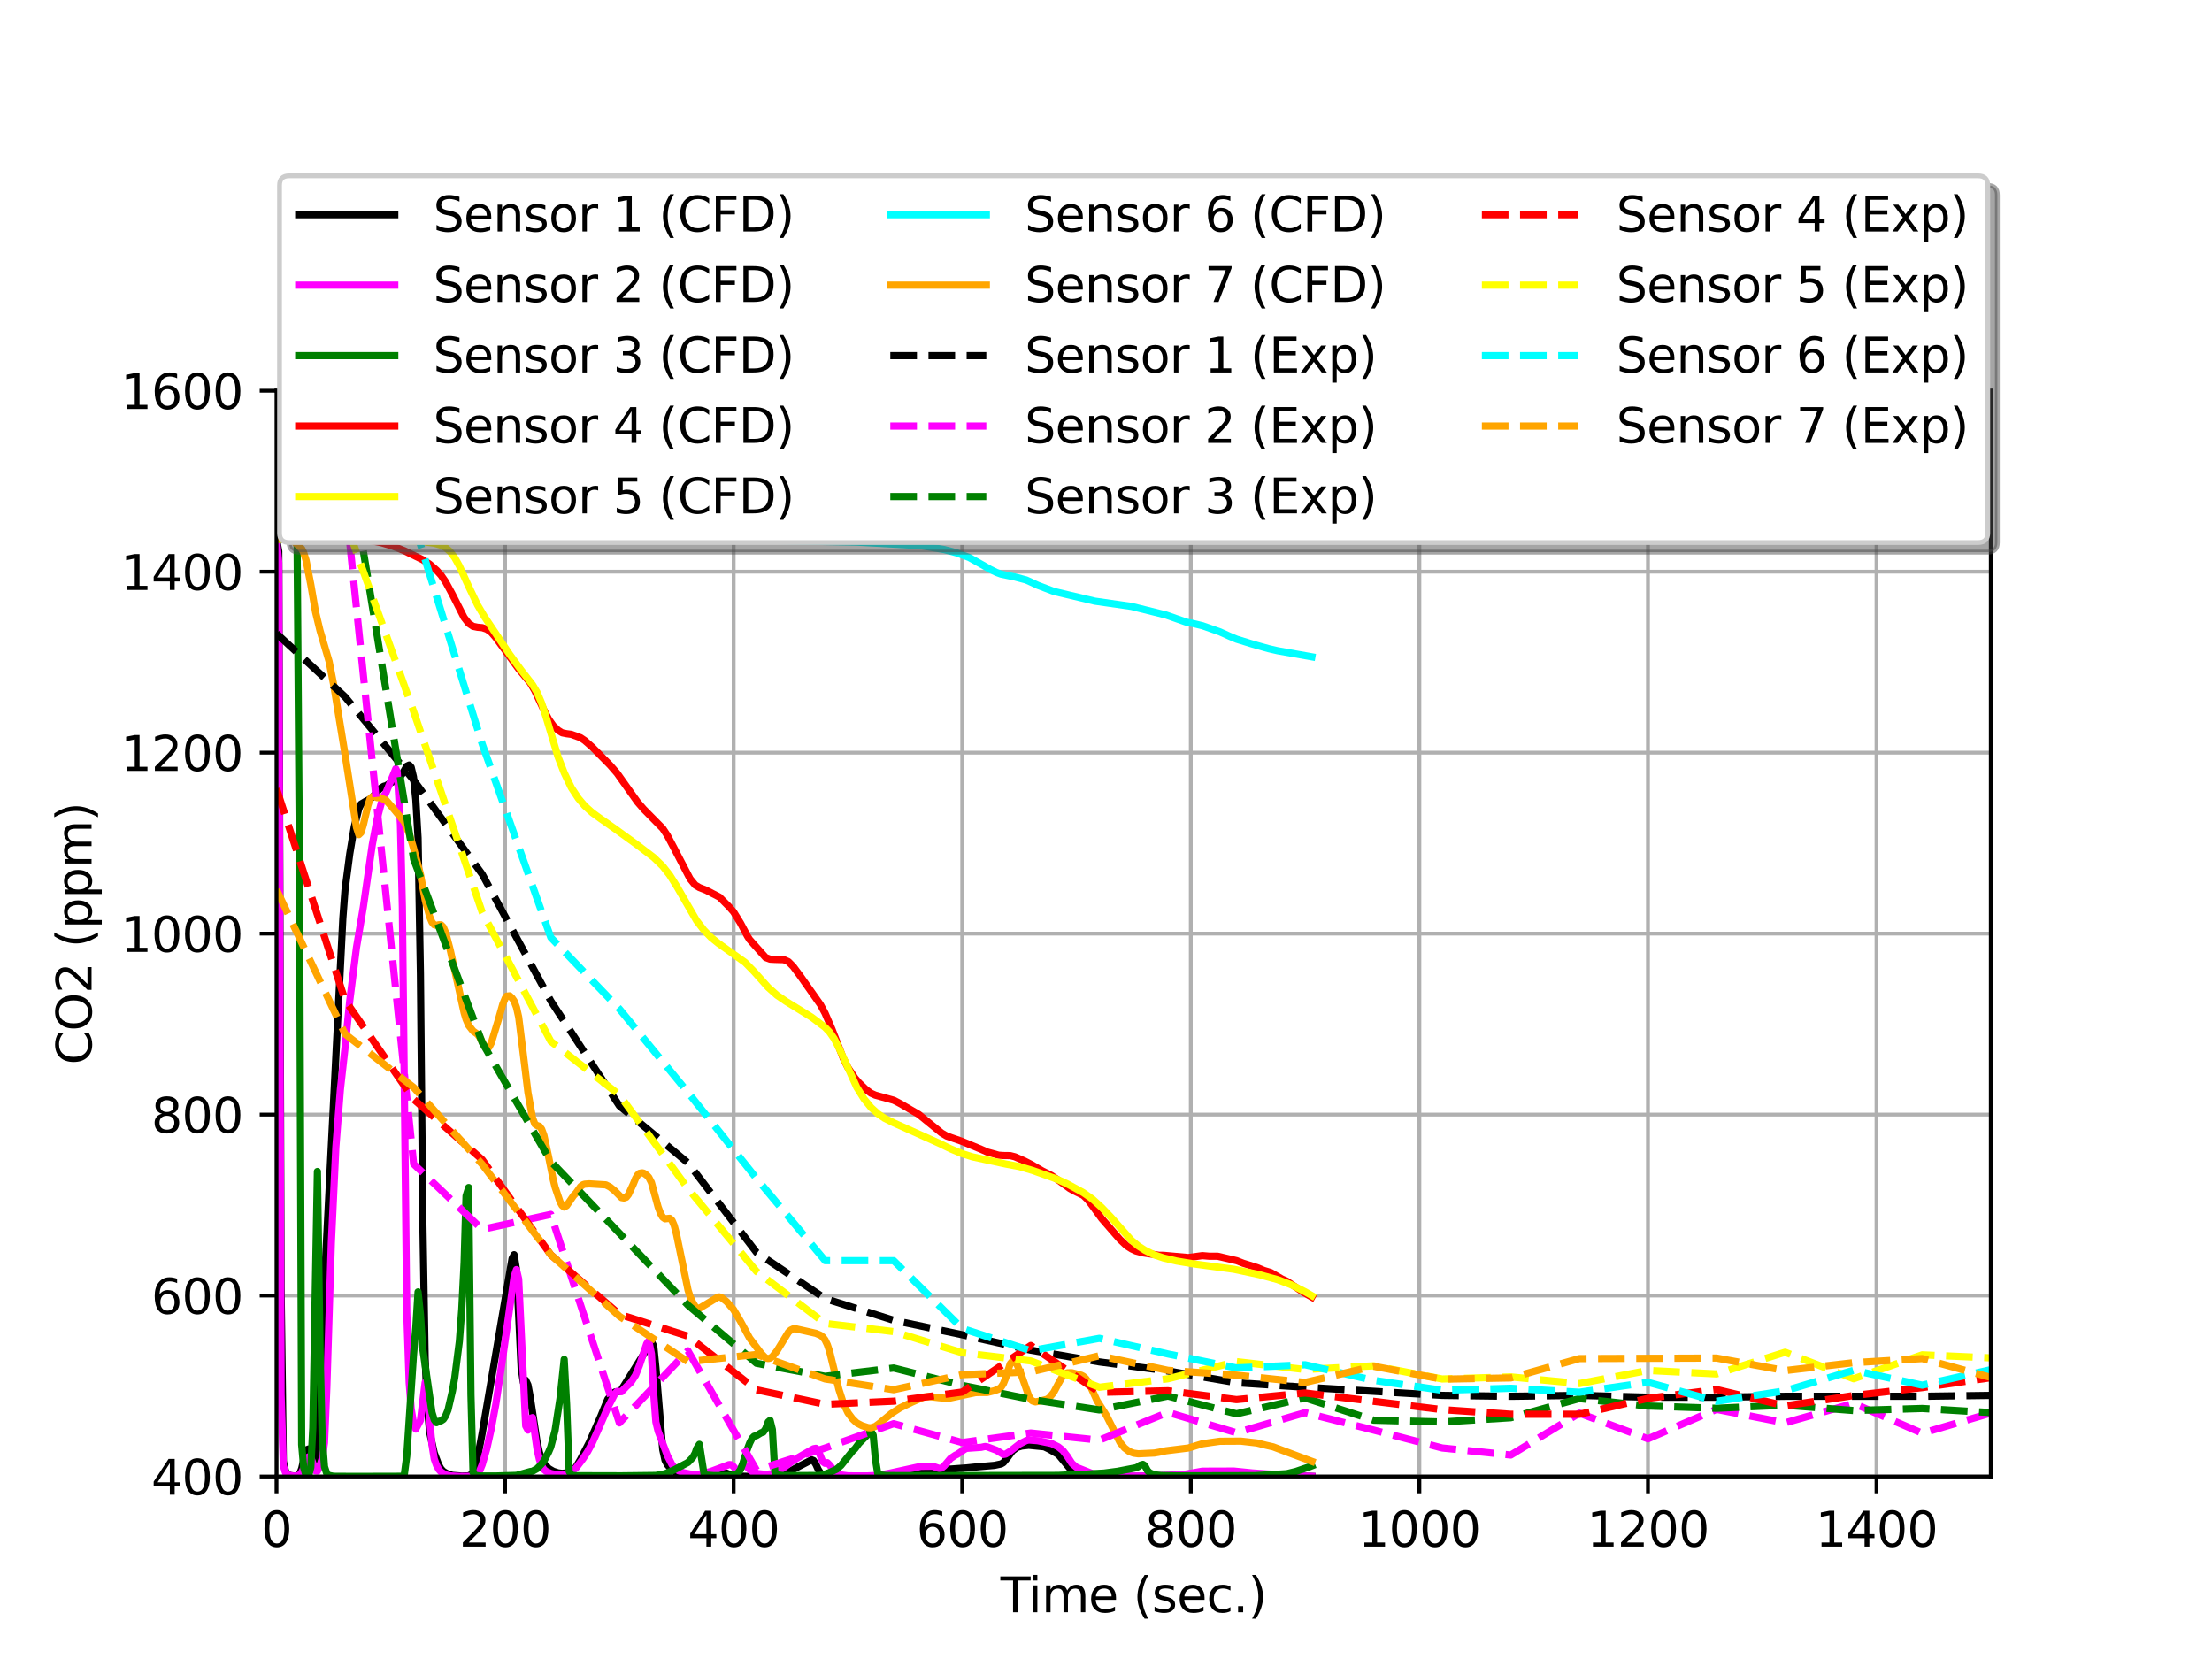 <?xml version="1.0" encoding="utf-8" standalone="no"?>
<!DOCTYPE svg PUBLIC "-//W3C//DTD SVG 1.1//EN"
  "http://www.w3.org/Graphics/SVG/1.1/DTD/svg11.dtd">
<svg height="345.6pt" version="1.1" viewBox="0 0 460.8 345.6" width="460.8pt" xmlns="http://www.w3.org/2000/svg" xmlns:xlink="http://www.w3.org/1999/xlink">
 <defs>
  <style type="text/css">*{stroke-linecap:butt;stroke-linejoin:round;}</style>
 </defs>
 <g id="figure_1">
  <g id="patch_1">
   <path d="M 0 345.6 
L 460.8 345.6 
L 460.8 0 
L 0 0 
z
" style="fill:#ffffff;"/>
  </g>
  <g id="axes_1">
   <g id="patch_2">
    <path d="M 57.6 307.584 
L 414.72 307.584 
L 414.72 81.389 
L 57.6 81.389 
z
" style="fill:#ffffff;"/>
   </g>
   <g id="matplotlib.axis_1">
    <g id="xtick_1">
     <g id="line2d_1">
      <path clip-path="url(#p290dbf6b98)" d="M 57.6 307.584 
L 57.6 81.389 
" style="fill:none;stroke:#b0b0b0;stroke-linecap:square;stroke-width:0.8;"/>
     </g>
     <g id="line2d_2">
      <defs>
       <path d="M 0 0 
L 0 3.5 
" id="m1462f20b98" style="stroke:#000000;stroke-width:0.8;"/>
      </defs>
      <g>
       <use style="stroke:#000000;stroke-width:0.8;" x="57.6" xlink:href="#m1462f20b98" y="307.584"/>
      </g>
     </g>
     <g id="text_1">
      <!-- 0 -->
      <g transform="translate(54.419 322.182)scale(0.1 -0.1)">
       <defs>
        <path d="M 2034 4250 
Q 1547 4250 1301 3770 
Q 1056 3291 1056 2328 
Q 1056 1369 1301 889 
Q 1547 409 2034 409 
Q 2525 409 2770 889 
Q 3016 1369 3016 2328 
Q 3016 3291 2770 3770 
Q 2525 4250 2034 4250 
z
M 2034 4750 
Q 2819 4750 3233 4129 
Q 3647 3509 3647 2328 
Q 3647 1150 3233 529 
Q 2819 -91 2034 -91 
Q 1250 -91 836 529 
Q 422 1150 422 2328 
Q 422 3509 836 4129 
Q 1250 4750 2034 4750 
z
" id="DejaVuSans-30" transform="scale(0.016)"/>
       </defs>
       <use xlink:href="#DejaVuSans-30"/>
      </g>
     </g>
    </g>
    <g id="xtick_2">
     <g id="line2d_3">
      <path clip-path="url(#p290dbf6b98)" d="M 105.216 307.584 
L 105.216 81.389 
" style="fill:none;stroke:#b0b0b0;stroke-linecap:square;stroke-width:0.8;"/>
     </g>
     <g id="line2d_4">
      <g>
       <use style="stroke:#000000;stroke-width:0.8;" x="105.216" xlink:href="#m1462f20b98" y="307.584"/>
      </g>
     </g>
     <g id="text_2">
      <!-- 200 -->
      <g transform="translate(95.672 322.182)scale(0.1 -0.1)">
       <defs>
        <path d="M 1228 531 
L 3431 531 
L 3431 0 
L 469 0 
L 469 531 
Q 828 903 1448 1529 
Q 2069 2156 2228 2338 
Q 2531 2678 2651 2914 
Q 2772 3150 2772 3378 
Q 2772 3750 2511 3984 
Q 2250 4219 1831 4219 
Q 1534 4219 1204 4116 
Q 875 4013 500 3803 
L 500 4441 
Q 881 4594 1212 4672 
Q 1544 4750 1819 4750 
Q 2544 4750 2975 4387 
Q 3406 4025 3406 3419 
Q 3406 3131 3298 2873 
Q 3191 2616 2906 2266 
Q 2828 2175 2409 1742 
Q 1991 1309 1228 531 
z
" id="DejaVuSans-32" transform="scale(0.016)"/>
       </defs>
       <use xlink:href="#DejaVuSans-32"/>
       <use x="63.623" xlink:href="#DejaVuSans-30"/>
       <use x="127.246" xlink:href="#DejaVuSans-30"/>
      </g>
     </g>
    </g>
    <g id="xtick_3">
     <g id="line2d_5">
      <path clip-path="url(#p290dbf6b98)" d="M 152.832 307.584 
L 152.832 81.389 
" style="fill:none;stroke:#b0b0b0;stroke-linecap:square;stroke-width:0.8;"/>
     </g>
     <g id="line2d_6">
      <g>
       <use style="stroke:#000000;stroke-width:0.8;" x="152.832" xlink:href="#m1462f20b98" y="307.584"/>
      </g>
     </g>
     <g id="text_3">
      <!-- 400 -->
      <g transform="translate(143.288 322.182)scale(0.1 -0.1)">
       <defs>
        <path d="M 2419 4116 
L 825 1625 
L 2419 1625 
L 2419 4116 
z
M 2253 4666 
L 3047 4666 
L 3047 1625 
L 3713 1625 
L 3713 1100 
L 3047 1100 
L 3047 0 
L 2419 0 
L 2419 1100 
L 313 1100 
L 313 1709 
L 2253 4666 
z
" id="DejaVuSans-34" transform="scale(0.016)"/>
       </defs>
       <use xlink:href="#DejaVuSans-34"/>
       <use x="63.623" xlink:href="#DejaVuSans-30"/>
       <use x="127.246" xlink:href="#DejaVuSans-30"/>
      </g>
     </g>
    </g>
    <g id="xtick_4">
     <g id="line2d_7">
      <path clip-path="url(#p290dbf6b98)" d="M 200.448 307.584 
L 200.448 81.389 
" style="fill:none;stroke:#b0b0b0;stroke-linecap:square;stroke-width:0.8;"/>
     </g>
     <g id="line2d_8">
      <g>
       <use style="stroke:#000000;stroke-width:0.8;" x="200.448" xlink:href="#m1462f20b98" y="307.584"/>
      </g>
     </g>
     <g id="text_4">
      <!-- 600 -->
      <g transform="translate(190.904 322.182)scale(0.1 -0.1)">
       <defs>
        <path d="M 2113 2584 
Q 1688 2584 1439 2293 
Q 1191 2003 1191 1497 
Q 1191 994 1439 701 
Q 1688 409 2113 409 
Q 2538 409 2786 701 
Q 3034 994 3034 1497 
Q 3034 2003 2786 2293 
Q 2538 2584 2113 2584 
z
M 3366 4563 
L 3366 3988 
Q 3128 4100 2886 4159 
Q 2644 4219 2406 4219 
Q 1781 4219 1451 3797 
Q 1122 3375 1075 2522 
Q 1259 2794 1537 2939 
Q 1816 3084 2150 3084 
Q 2853 3084 3261 2657 
Q 3669 2231 3669 1497 
Q 3669 778 3244 343 
Q 2819 -91 2113 -91 
Q 1303 -91 875 529 
Q 447 1150 447 2328 
Q 447 3434 972 4092 
Q 1497 4750 2381 4750 
Q 2619 4750 2861 4703 
Q 3103 4656 3366 4563 
z
" id="DejaVuSans-36" transform="scale(0.016)"/>
       </defs>
       <use xlink:href="#DejaVuSans-36"/>
       <use x="63.623" xlink:href="#DejaVuSans-30"/>
       <use x="127.246" xlink:href="#DejaVuSans-30"/>
      </g>
     </g>
    </g>
    <g id="xtick_5">
     <g id="line2d_9">
      <path clip-path="url(#p290dbf6b98)" d="M 248.064 307.584 
L 248.064 81.389 
" style="fill:none;stroke:#b0b0b0;stroke-linecap:square;stroke-width:0.8;"/>
     </g>
     <g id="line2d_10">
      <g>
       <use style="stroke:#000000;stroke-width:0.8;" x="248.064" xlink:href="#m1462f20b98" y="307.584"/>
      </g>
     </g>
     <g id="text_5">
      <!-- 800 -->
      <g transform="translate(238.52 322.182)scale(0.1 -0.1)">
       <defs>
        <path d="M 2034 2216 
Q 1584 2216 1326 1975 
Q 1069 1734 1069 1313 
Q 1069 891 1326 650 
Q 1584 409 2034 409 
Q 2484 409 2743 651 
Q 3003 894 3003 1313 
Q 3003 1734 2745 1975 
Q 2488 2216 2034 2216 
z
M 1403 2484 
Q 997 2584 770 2862 
Q 544 3141 544 3541 
Q 544 4100 942 4425 
Q 1341 4750 2034 4750 
Q 2731 4750 3128 4425 
Q 3525 4100 3525 3541 
Q 3525 3141 3298 2862 
Q 3072 2584 2669 2484 
Q 3125 2378 3379 2068 
Q 3634 1759 3634 1313 
Q 3634 634 3220 271 
Q 2806 -91 2034 -91 
Q 1263 -91 848 271 
Q 434 634 434 1313 
Q 434 1759 690 2068 
Q 947 2378 1403 2484 
z
M 1172 3481 
Q 1172 3119 1398 2916 
Q 1625 2713 2034 2713 
Q 2441 2713 2670 2916 
Q 2900 3119 2900 3481 
Q 2900 3844 2670 4047 
Q 2441 4250 2034 4250 
Q 1625 4250 1398 4047 
Q 1172 3844 1172 3481 
z
" id="DejaVuSans-38" transform="scale(0.016)"/>
       </defs>
       <use xlink:href="#DejaVuSans-38"/>
       <use x="63.623" xlink:href="#DejaVuSans-30"/>
       <use x="127.246" xlink:href="#DejaVuSans-30"/>
      </g>
     </g>
    </g>
    <g id="xtick_6">
     <g id="line2d_11">
      <path clip-path="url(#p290dbf6b98)" d="M 295.68 307.584 
L 295.68 81.389 
" style="fill:none;stroke:#b0b0b0;stroke-linecap:square;stroke-width:0.8;"/>
     </g>
     <g id="line2d_12">
      <g>
       <use style="stroke:#000000;stroke-width:0.8;" x="295.68" xlink:href="#m1462f20b98" y="307.584"/>
      </g>
     </g>
     <g id="text_6">
      <!-- 1000 -->
      <g transform="translate(282.955 322.182)scale(0.1 -0.1)">
       <defs>
        <path d="M 794 531 
L 1825 531 
L 1825 4091 
L 703 3866 
L 703 4441 
L 1819 4666 
L 2450 4666 
L 2450 531 
L 3481 531 
L 3481 0 
L 794 0 
L 794 531 
z
" id="DejaVuSans-31" transform="scale(0.016)"/>
       </defs>
       <use xlink:href="#DejaVuSans-31"/>
       <use x="63.623" xlink:href="#DejaVuSans-30"/>
       <use x="127.246" xlink:href="#DejaVuSans-30"/>
       <use x="190.869" xlink:href="#DejaVuSans-30"/>
      </g>
     </g>
    </g>
    <g id="xtick_7">
     <g id="line2d_13">
      <path clip-path="url(#p290dbf6b98)" d="M 343.296 307.584 
L 343.296 81.389 
" style="fill:none;stroke:#b0b0b0;stroke-linecap:square;stroke-width:0.8;"/>
     </g>
     <g id="line2d_14">
      <g>
       <use style="stroke:#000000;stroke-width:0.8;" x="343.296" xlink:href="#m1462f20b98" y="307.584"/>
      </g>
     </g>
     <g id="text_7">
      <!-- 1200 -->
      <g transform="translate(330.571 322.182)scale(0.1 -0.1)">
       <use xlink:href="#DejaVuSans-31"/>
       <use x="63.623" xlink:href="#DejaVuSans-32"/>
       <use x="127.246" xlink:href="#DejaVuSans-30"/>
       <use x="190.869" xlink:href="#DejaVuSans-30"/>
      </g>
     </g>
    </g>
    <g id="xtick_8">
     <g id="line2d_15">
      <path clip-path="url(#p290dbf6b98)" d="M 390.912 307.584 
L 390.912 81.389 
" style="fill:none;stroke:#b0b0b0;stroke-linecap:square;stroke-width:0.8;"/>
     </g>
     <g id="line2d_16">
      <g>
       <use style="stroke:#000000;stroke-width:0.8;" x="390.912" xlink:href="#m1462f20b98" y="307.584"/>
      </g>
     </g>
     <g id="text_8">
      <!-- 1400 -->
      <g transform="translate(378.187 322.182)scale(0.1 -0.1)">
       <use xlink:href="#DejaVuSans-31"/>
       <use x="63.623" xlink:href="#DejaVuSans-34"/>
       <use x="127.246" xlink:href="#DejaVuSans-30"/>
       <use x="190.869" xlink:href="#DejaVuSans-30"/>
      </g>
     </g>
    </g>
    <g id="text_9">
     <!-- Time (sec.) -->
     <g transform="translate(208.416 335.861)scale(0.1 -0.1)">
      <defs>
       <path d="M -19 4666 
L 3928 4666 
L 3928 4134 
L 2272 4134 
L 2272 0 
L 1638 0 
L 1638 4134 
L -19 4134 
L -19 4666 
z
" id="DejaVuSans-54" transform="scale(0.016)"/>
       <path d="M 603 3500 
L 1178 3500 
L 1178 0 
L 603 0 
L 603 3500 
z
M 603 4863 
L 1178 4863 
L 1178 4134 
L 603 4134 
L 603 4863 
z
" id="DejaVuSans-69" transform="scale(0.016)"/>
       <path d="M 3328 2828 
Q 3544 3216 3844 3400 
Q 4144 3584 4550 3584 
Q 5097 3584 5394 3201 
Q 5691 2819 5691 2113 
L 5691 0 
L 5113 0 
L 5113 2094 
Q 5113 2597 4934 2840 
Q 4756 3084 4391 3084 
Q 3944 3084 3684 2787 
Q 3425 2491 3425 1978 
L 3425 0 
L 2847 0 
L 2847 2094 
Q 2847 2600 2669 2842 
Q 2491 3084 2119 3084 
Q 1678 3084 1418 2786 
Q 1159 2488 1159 1978 
L 1159 0 
L 581 0 
L 581 3500 
L 1159 3500 
L 1159 2956 
Q 1356 3278 1631 3431 
Q 1906 3584 2284 3584 
Q 2666 3584 2933 3390 
Q 3200 3197 3328 2828 
z
" id="DejaVuSans-6d" transform="scale(0.016)"/>
       <path d="M 3597 1894 
L 3597 1613 
L 953 1613 
Q 991 1019 1311 708 
Q 1631 397 2203 397 
Q 2534 397 2845 478 
Q 3156 559 3463 722 
L 3463 178 
Q 3153 47 2828 -22 
Q 2503 -91 2169 -91 
Q 1331 -91 842 396 
Q 353 884 353 1716 
Q 353 2575 817 3079 
Q 1281 3584 2069 3584 
Q 2775 3584 3186 3129 
Q 3597 2675 3597 1894 
z
M 3022 2063 
Q 3016 2534 2758 2815 
Q 2500 3097 2075 3097 
Q 1594 3097 1305 2825 
Q 1016 2553 972 2059 
L 3022 2063 
z
" id="DejaVuSans-65" transform="scale(0.016)"/>
       <path id="DejaVuSans-20" transform="scale(0.016)"/>
       <path d="M 1984 4856 
Q 1566 4138 1362 3434 
Q 1159 2731 1159 2009 
Q 1159 1288 1364 580 
Q 1569 -128 1984 -844 
L 1484 -844 
Q 1016 -109 783 600 
Q 550 1309 550 2009 
Q 550 2706 781 3412 
Q 1013 4119 1484 4856 
L 1984 4856 
z
" id="DejaVuSans-28" transform="scale(0.016)"/>
       <path d="M 2834 3397 
L 2834 2853 
Q 2591 2978 2328 3040 
Q 2066 3103 1784 3103 
Q 1356 3103 1142 2972 
Q 928 2841 928 2578 
Q 928 2378 1081 2264 
Q 1234 2150 1697 2047 
L 1894 2003 
Q 2506 1872 2764 1633 
Q 3022 1394 3022 966 
Q 3022 478 2636 193 
Q 2250 -91 1575 -91 
Q 1294 -91 989 -36 
Q 684 19 347 128 
L 347 722 
Q 666 556 975 473 
Q 1284 391 1588 391 
Q 1994 391 2212 530 
Q 2431 669 2431 922 
Q 2431 1156 2273 1281 
Q 2116 1406 1581 1522 
L 1381 1569 
Q 847 1681 609 1914 
Q 372 2147 372 2553 
Q 372 3047 722 3315 
Q 1072 3584 1716 3584 
Q 2034 3584 2315 3537 
Q 2597 3491 2834 3397 
z
" id="DejaVuSans-73" transform="scale(0.016)"/>
       <path d="M 3122 3366 
L 3122 2828 
Q 2878 2963 2633 3030 
Q 2388 3097 2138 3097 
Q 1578 3097 1268 2742 
Q 959 2388 959 1747 
Q 959 1106 1268 751 
Q 1578 397 2138 397 
Q 2388 397 2633 464 
Q 2878 531 3122 666 
L 3122 134 
Q 2881 22 2623 -34 
Q 2366 -91 2075 -91 
Q 1284 -91 818 406 
Q 353 903 353 1747 
Q 353 2603 823 3093 
Q 1294 3584 2113 3584 
Q 2378 3584 2631 3529 
Q 2884 3475 3122 3366 
z
" id="DejaVuSans-63" transform="scale(0.016)"/>
       <path d="M 684 794 
L 1344 794 
L 1344 0 
L 684 0 
L 684 794 
z
" id="DejaVuSans-2e" transform="scale(0.016)"/>
       <path d="M 513 4856 
L 1013 4856 
Q 1481 4119 1714 3412 
Q 1947 2706 1947 2009 
Q 1947 1309 1714 600 
Q 1481 -109 1013 -844 
L 513 -844 
Q 928 -128 1133 580 
Q 1338 1288 1338 2009 
Q 1338 2731 1133 3434 
Q 928 4138 513 4856 
z
" id="DejaVuSans-29" transform="scale(0.016)"/>
      </defs>
      <use xlink:href="#DejaVuSans-54"/>
      <use x="57.959" xlink:href="#DejaVuSans-69"/>
      <use x="85.742" xlink:href="#DejaVuSans-6d"/>
      <use x="183.154" xlink:href="#DejaVuSans-65"/>
      <use x="244.678" xlink:href="#DejaVuSans-20"/>
      <use x="276.465" xlink:href="#DejaVuSans-28"/>
      <use x="315.479" xlink:href="#DejaVuSans-73"/>
      <use x="367.578" xlink:href="#DejaVuSans-65"/>
      <use x="429.102" xlink:href="#DejaVuSans-63"/>
      <use x="484.082" xlink:href="#DejaVuSans-2e"/>
      <use x="515.869" xlink:href="#DejaVuSans-29"/>
     </g>
    </g>
   </g>
   <g id="matplotlib.axis_2">
    <g id="ytick_1">
     <g id="line2d_17">
      <path clip-path="url(#p290dbf6b98)" d="M 57.6 307.584 
L 414.72 307.584 
" style="fill:none;stroke:#b0b0b0;stroke-linecap:square;stroke-width:0.8;"/>
     </g>
     <g id="line2d_18">
      <defs>
       <path d="M 0 0 
L -3.5 0 
" id="m9b38d8137c" style="stroke:#000000;stroke-width:0.8;"/>
      </defs>
      <g>
       <use style="stroke:#000000;stroke-width:0.8;" x="57.6" xlink:href="#m9b38d8137c" y="307.584"/>
      </g>
     </g>
     <g id="text_10">
      <!-- 400 -->
      <g transform="translate(31.512 311.383)scale(0.1 -0.1)">
       <use xlink:href="#DejaVuSans-34"/>
       <use x="63.623" xlink:href="#DejaVuSans-30"/>
       <use x="127.246" xlink:href="#DejaVuSans-30"/>
      </g>
     </g>
    </g>
    <g id="ytick_2">
     <g id="line2d_19">
      <path clip-path="url(#p290dbf6b98)" d="M 57.6 269.885 
L 414.72 269.885 
" style="fill:none;stroke:#b0b0b0;stroke-linecap:square;stroke-width:0.8;"/>
     </g>
     <g id="line2d_20">
      <g>
       <use style="stroke:#000000;stroke-width:0.8;" x="57.6" xlink:href="#m9b38d8137c" y="269.885"/>
      </g>
     </g>
     <g id="text_11">
      <!-- 600 -->
      <g transform="translate(31.512 273.684)scale(0.1 -0.1)">
       <use xlink:href="#DejaVuSans-36"/>
       <use x="63.623" xlink:href="#DejaVuSans-30"/>
       <use x="127.246" xlink:href="#DejaVuSans-30"/>
      </g>
     </g>
    </g>
    <g id="ytick_3">
     <g id="line2d_21">
      <path clip-path="url(#p290dbf6b98)" d="M 57.6 232.186 
L 414.72 232.186 
" style="fill:none;stroke:#b0b0b0;stroke-linecap:square;stroke-width:0.8;"/>
     </g>
     <g id="line2d_22">
      <g>
       <use style="stroke:#000000;stroke-width:0.8;" x="57.6" xlink:href="#m9b38d8137c" y="232.186"/>
      </g>
     </g>
     <g id="text_12">
      <!-- 800 -->
      <g transform="translate(31.512 235.985)scale(0.1 -0.1)">
       <use xlink:href="#DejaVuSans-38"/>
       <use x="63.623" xlink:href="#DejaVuSans-30"/>
       <use x="127.246" xlink:href="#DejaVuSans-30"/>
      </g>
     </g>
    </g>
    <g id="ytick_4">
     <g id="line2d_23">
      <path clip-path="url(#p290dbf6b98)" d="M 57.6 194.486 
L 414.72 194.486 
" style="fill:none;stroke:#b0b0b0;stroke-linecap:square;stroke-width:0.8;"/>
     </g>
     <g id="line2d_24">
      <g>
       <use style="stroke:#000000;stroke-width:0.8;" x="57.6" xlink:href="#m9b38d8137c" y="194.486"/>
      </g>
     </g>
     <g id="text_13">
      <!-- 1000 -->
      <g transform="translate(25.15 198.286)scale(0.1 -0.1)">
       <use xlink:href="#DejaVuSans-31"/>
       <use x="63.623" xlink:href="#DejaVuSans-30"/>
       <use x="127.246" xlink:href="#DejaVuSans-30"/>
       <use x="190.869" xlink:href="#DejaVuSans-30"/>
      </g>
     </g>
    </g>
    <g id="ytick_5">
     <g id="line2d_25">
      <path clip-path="url(#p290dbf6b98)" d="M 57.6 156.787 
L 414.72 156.787 
" style="fill:none;stroke:#b0b0b0;stroke-linecap:square;stroke-width:0.8;"/>
     </g>
     <g id="line2d_26">
      <g>
       <use style="stroke:#000000;stroke-width:0.8;" x="57.6" xlink:href="#m9b38d8137c" y="156.787"/>
      </g>
     </g>
     <g id="text_14">
      <!-- 1200 -->
      <g transform="translate(25.15 160.586)scale(0.1 -0.1)">
       <use xlink:href="#DejaVuSans-31"/>
       <use x="63.623" xlink:href="#DejaVuSans-32"/>
       <use x="127.246" xlink:href="#DejaVuSans-30"/>
       <use x="190.869" xlink:href="#DejaVuSans-30"/>
      </g>
     </g>
    </g>
    <g id="ytick_6">
     <g id="line2d_27">
      <path clip-path="url(#p290dbf6b98)" d="M 57.6 119.088 
L 414.72 119.088 
" style="fill:none;stroke:#b0b0b0;stroke-linecap:square;stroke-width:0.8;"/>
     </g>
     <g id="line2d_28">
      <g>
       <use style="stroke:#000000;stroke-width:0.8;" x="57.6" xlink:href="#m9b38d8137c" y="119.088"/>
      </g>
     </g>
     <g id="text_15">
      <!-- 1400 -->
      <g transform="translate(25.15 122.887)scale(0.1 -0.1)">
       <use xlink:href="#DejaVuSans-31"/>
       <use x="63.623" xlink:href="#DejaVuSans-34"/>
       <use x="127.246" xlink:href="#DejaVuSans-30"/>
       <use x="190.869" xlink:href="#DejaVuSans-30"/>
      </g>
     </g>
    </g>
    <g id="ytick_7">
     <g id="line2d_29">
      <path clip-path="url(#p290dbf6b98)" d="M 57.6 81.389 
L 414.72 81.389 
" style="fill:none;stroke:#b0b0b0;stroke-linecap:square;stroke-width:0.8;"/>
     </g>
     <g id="line2d_30">
      <g>
       <use style="stroke:#000000;stroke-width:0.8;" x="57.6" xlink:href="#m9b38d8137c" y="81.389"/>
      </g>
     </g>
     <g id="text_16">
      <!-- 1600 -->
      <g transform="translate(25.15 85.188)scale(0.1 -0.1)">
       <use xlink:href="#DejaVuSans-31"/>
       <use x="63.623" xlink:href="#DejaVuSans-36"/>
       <use x="127.246" xlink:href="#DejaVuSans-30"/>
       <use x="190.869" xlink:href="#DejaVuSans-30"/>
      </g>
     </g>
    </g>
    <g id="text_17">
     <!-- CO2 (ppm) -->
     <g transform="translate(19.07 221.804)rotate(-90)scale(0.1 -0.1)">
      <defs>
       <path d="M 4122 4306 
L 4122 3641 
Q 3803 3938 3442 4084 
Q 3081 4231 2675 4231 
Q 1875 4231 1450 3742 
Q 1025 3253 1025 2328 
Q 1025 1406 1450 917 
Q 1875 428 2675 428 
Q 3081 428 3442 575 
Q 3803 722 4122 1019 
L 4122 359 
Q 3791 134 3420 21 
Q 3050 -91 2638 -91 
Q 1578 -91 968 557 
Q 359 1206 359 2328 
Q 359 3453 968 4101 
Q 1578 4750 2638 4750 
Q 3056 4750 3426 4639 
Q 3797 4528 4122 4306 
z
" id="DejaVuSans-43" transform="scale(0.016)"/>
       <path d="M 2522 4238 
Q 1834 4238 1429 3725 
Q 1025 3213 1025 2328 
Q 1025 1447 1429 934 
Q 1834 422 2522 422 
Q 3209 422 3611 934 
Q 4013 1447 4013 2328 
Q 4013 3213 3611 3725 
Q 3209 4238 2522 4238 
z
M 2522 4750 
Q 3503 4750 4090 4092 
Q 4678 3434 4678 2328 
Q 4678 1225 4090 567 
Q 3503 -91 2522 -91 
Q 1538 -91 948 565 
Q 359 1222 359 2328 
Q 359 3434 948 4092 
Q 1538 4750 2522 4750 
z
" id="DejaVuSans-4f" transform="scale(0.016)"/>
       <path d="M 1159 525 
L 1159 -1331 
L 581 -1331 
L 581 3500 
L 1159 3500 
L 1159 2969 
Q 1341 3281 1617 3432 
Q 1894 3584 2278 3584 
Q 2916 3584 3314 3078 
Q 3713 2572 3713 1747 
Q 3713 922 3314 415 
Q 2916 -91 2278 -91 
Q 1894 -91 1617 61 
Q 1341 213 1159 525 
z
M 3116 1747 
Q 3116 2381 2855 2742 
Q 2594 3103 2138 3103 
Q 1681 3103 1420 2742 
Q 1159 2381 1159 1747 
Q 1159 1113 1420 752 
Q 1681 391 2138 391 
Q 2594 391 2855 752 
Q 3116 1113 3116 1747 
z
" id="DejaVuSans-70" transform="scale(0.016)"/>
      </defs>
      <use xlink:href="#DejaVuSans-43"/>
      <use x="69.824" xlink:href="#DejaVuSans-4f"/>
      <use x="148.535" xlink:href="#DejaVuSans-32"/>
      <use x="212.158" xlink:href="#DejaVuSans-20"/>
      <use x="243.945" xlink:href="#DejaVuSans-28"/>
      <use x="282.959" xlink:href="#DejaVuSans-70"/>
      <use x="346.436" xlink:href="#DejaVuSans-70"/>
      <use x="409.912" xlink:href="#DejaVuSans-6d"/>
      <use x="507.324" xlink:href="#DejaVuSans-29"/>
     </g>
    </g>
   </g>
   <g id="line2d_31">
    <path clip-path="url(#p290dbf6b98)" d="M 57.6 112.302 
L 58.074 114.864 
L 58.553 268.246 
L 59.023 304.396 
L 59.507 306.623 
L 59.986 307.139 
L 60.463 307.372 
L 61.425 307.494 
L 61.888 307.487 
L 62.378 307.149 
L 62.846 305.933 
L 63.753 302.066 
L 64.287 301.85 
L 64.747 304.172 
L 65.164 305.014 
L 65.73 303.74 
L 66.122 301.028 
L 66.663 290.66 
L 67.597 266.883 
L 71.423 191.308 
L 71.869 185.438 
L 72.865 177.85 
L 73.806 172.21 
L 74.747 168.472 
L 75.197 167.509 
L 76.176 166.928 
L 77.085 166.466 
L 77.547 166.104 
L 79.05 164.373 
L 79.937 163.795 
L 80.426 163.666 
L 81.362 163.075 
L 82.741 162.464 
L 83.817 161.202 
L 84.736 159.614 
L 85.234 159.376 
L 85.65 159.835 
L 86.131 161.844 
L 86.624 166.633 
L 87.087 174.548 
L 87.58 202.86 
L 88.07 253.684 
L 88.56 282.894 
L 89.011 293.065 
L 89.499 298.339 
L 90.46 302.682 
L 91.415 305.225 
L 91.878 306.018 
L 92.356 306.525 
L 93.32 307.089 
L 94.262 307.342 
L 96.198 307.496 
L 97.633 307.442 
L 98.108 307.201 
L 98.539 306.667 
L 99.038 305.413 
L 99.493 303.666 
L 100.455 298.526 
L 106.678 262.184 
L 107.097 261.38 
L 107.593 264.493 
L 108.568 284.987 
L 109.027 287.964 
L 109.514 287.52 
L 109.983 288.512 
L 110.459 291.055 
L 111.879 300.371 
L 112.363 302.529 
L 112.837 303.944 
L 113.306 304.854 
L 114.281 305.922 
L 115.247 306.487 
L 116.253 306.819 
L 117.103 306.927 
L 118.041 306.824 
L 119.002 306.338 
L 119.485 306.048 
L 119.993 305.602 
L 120.94 303.996 
L 122.747 300.509 
L 125.18 294.968 
L 126.614 291.467 
L 127.606 290.345 
L 128.098 289.986 
L 129.001 289.873 
L 129.475 289.478 
L 135.704 279.5 
L 136.185 280.421 
L 136.629 284.844 
L 138.058 301.966 
L 138.536 304.194 
L 139.025 305.125 
L 139.989 306.239 
L 140.933 306.771 
L 141.866 307.086 
L 143.759 307.372 
L 145.692 307.425 
L 147.613 307.19 
L 149.885 306.579 
L 150.417 306.588 
L 151.387 306.899 
L 152.328 307.315 
L 153.306 307.48 
L 156.15 307.558 
L 161.862 307.525 
L 162.823 307.35 
L 163.774 306.942 
L 166.177 305.608 
L 169.091 304.112 
L 169.464 304.257 
L 169.975 305.066 
L 170.445 306.122 
L 170.912 306.855 
L 171.398 307.221 
L 172.345 307.461 
L 174.268 307.551 
L 182.849 307.556 
L 186.19 307.317 
L 189.954 306.839 
L 191.845 306.485 
L 201.388 305.792 
L 203.213 305.605 
L 207.144 305.263 
L 208.542 304.97 
L 209.019 304.7 
L 209.961 303.558 
L 210.919 302.249 
L 211.887 301.522 
L 212.861 301.237 
L 214.308 301.076 
L 217.537 301.397 
L 218.594 301.908 
L 220.455 302.99 
L 222.847 305.874 
L 223.734 306.336 
L 225.235 306.711 
L 227.577 307.171 
L 229.957 307.45 
L 232.831 307.55 
L 241.831 307.529 
L 249.022 307.317 
L 252.733 306.971 
L 254.675 306.906 
L 257.062 306.944 
L 260.878 307.314 
L 263.289 307.23 
L 273.285 307.564 
L 273.285 307.564 
" style="fill:none;stroke:#000000;stroke-linecap:square;stroke-width:1.5;"/>
   </g>
   <g id="line2d_32">
    <path clip-path="url(#p290dbf6b98)" d="M 57.6 112.302 
L 58.074 117.175 
L 58.553 290.419 
L 59.023 305.354 
L 59.507 306.862 
L 59.986 307.24 
L 60.929 307.474 
L 61.888 307.482 
L 62.378 307.291 
L 62.846 306.712 
L 63.262 305.874 
L 64.287 303.499 
L 64.747 303.616 
L 65.73 306.413 
L 66.122 306.459 
L 66.663 305.325 
L 67.107 303.841 
L 67.597 300.585 
L 68.087 289.067 
L 69.023 258.973 
L 69.968 238.935 
L 70.911 226.924 
L 71.869 218.338 
L 72.865 208.435 
L 74.253 197.423 
L 75.681 188.984 
L 77.547 176.003 
L 78.552 170.629 
L 79.457 167.189 
L 79.937 165.87 
L 80.426 165.079 
L 82.447 160.147 
L 82.741 160.751 
L 83.418 171.748 
L 83.817 188.824 
L 84.736 273.424 
L 85.234 287.975 
L 85.65 293.445 
L 86.131 296.48 
L 86.624 297.7 
L 87.58 295.882 
L 88.56 287.996 
L 89.011 290.465 
L 89.987 300.941 
L 90.46 303.925 
L 90.927 305.235 
L 91.415 306.114 
L 91.878 306.639 
L 92.828 307.228 
L 93.784 307.45 
L 95.691 307.554 
L 98.539 307.548 
L 99.038 307.42 
L 99.493 307.06 
L 99.982 306.265 
L 100.455 305.101 
L 101.39 301.869 
L 102.347 297.589 
L 103.282 292.557 
L 104.743 282.737 
L 107.097 265.946 
L 107.593 264.478 
L 108.049 266.457 
L 109.514 297.044 
L 109.983 297.91 
L 110.459 295.493 
L 110.933 295.319 
L 111.879 301.92 
L 112.363 304.024 
L 112.837 305.347 
L 113.306 306.113 
L 113.776 306.507 
L 114.726 306.952 
L 115.631 307.131 
L 117.528 307.147 
L 118.041 307.051 
L 119.002 306.556 
L 119.993 305.807 
L 121.442 303.896 
L 122.412 302.398 
L 123.387 300.577 
L 124.829 297.344 
L 126.614 293.214 
L 128.098 290.337 
L 128.549 289.846 
L 129.475 289.913 
L 130.464 288.874 
L 131.425 287.986 
L 132.401 286.48 
L 133.204 284.443 
L 134.725 279.909 
L 135.152 279.338 
L 135.704 282.032 
L 136.185 290.472 
L 136.629 296.227 
L 137.098 298.163 
L 139.025 303.219 
L 139.989 305.113 
L 140.45 305.679 
L 141.415 306.408 
L 142.348 306.782 
L 143.759 307.069 
L 145.113 307.14 
L 146.174 307.022 
L 148.104 306.52 
L 151.907 305.098 
L 152.328 305.132 
L 152.808 305.515 
L 153.306 306.104 
L 153.768 306.34 
L 154.254 305.937 
L 154.725 305.235 
L 155.198 305.198 
L 156.66 306.585 
L 157.611 306.941 
L 159.489 307.144 
L 160.898 306.994 
L 161.862 306.63 
L 163.292 305.722 
L 165.234 304.258 
L 167.124 303.139 
L 169.464 301.803 
L 169.975 301.712 
L 170.445 302.161 
L 171.398 304.501 
L 171.868 304.837 
L 172.345 304.697 
L 172.83 305.188 
L 173.782 306.413 
L 174.268 306.859 
L 175.204 307.254 
L 176.651 307.446 
L 180.427 307.474 
L 182.849 307.345 
L 185.214 306.913 
L 191.845 305.468 
L 194.301 305.441 
L 195.639 305.902 
L 196.133 305.832 
L 196.7 305.37 
L 197.991 303.841 
L 199.065 303.119 
L 199.4 302.973 
L 201.016 301.877 
L 201.388 301.715 
L 204.373 301.511 
L 205.189 301.333 
L 205.629 301.391 
L 207.563 302.112 
L 209.019 302.991 
L 209.491 302.915 
L 210.442 302.323 
L 212.378 300.811 
L 213.765 300.109 
L 214.308 299.98 
L 216.151 300.123 
L 219.046 300.707 
L 220.455 301.406 
L 221.404 302.159 
L 222.344 303.368 
L 223.302 304.849 
L 224.24 305.665 
L 227.577 306.987 
L 229.025 307.234 
L 234.248 307.508 
L 238.48 307.499 
L 245.779 307.207 
L 247.056 307.069 
L 250.48 306.474 
L 257.062 306.452 
L 260.878 306.836 
L 263.789 307.035 
L 266.625 307.189 
L 271.418 307.505 
L 273.285 307.553 
L 273.285 307.553 
" style="fill:none;stroke:#ff00ff;stroke-linecap:square;stroke-width:1.5;"/>
   </g>
   <g id="line2d_33">
    <path clip-path="url(#p290dbf6b98)" d="M 57.6 112.302 
L 61.888 112.302 
L 62.378 179.103 
L 62.846 300.953 
L 63.262 305.696 
L 63.753 307.374 
L 64.287 307.47 
L 64.747 305.667 
L 65.164 297.43 
L 66.122 244.042 
L 66.663 280.746 
L 67.107 299.153 
L 67.597 305.537 
L 68.087 307.028 
L 68.559 307.363 
L 69.503 307.537 
L 73.806 307.56 
L 83.817 307.536 
L 84.231 307.111 
L 84.736 303.302 
L 86.131 282.349 
L 86.624 276.503 
L 87.087 269.131 
L 87.58 273.811 
L 88.07 280.981 
L 89.987 294.229 
L 90.46 295.781 
L 90.927 296.368 
L 91.415 296.091 
L 91.878 295.979 
L 92.356 295.676 
L 92.828 294.945 
L 93.32 293.751 
L 94.262 289.692 
L 94.73 286.995 
L 95.691 279.429 
L 96.198 272.73 
L 96.684 262.983 
L 97.085 249.154 
L 97.633 247.386 
L 98.108 290.576 
L 98.539 306.743 
L 99.038 307.345 
L 99.982 307.475 
L 103.282 307.472 
L 107.593 307.344 
L 110.459 306.549 
L 110.933 306.482 
L 111.879 305.954 
L 112.837 304.958 
L 113.306 304.359 
L 114.281 302.506 
L 114.726 301.458 
L 115.631 297.992 
L 116.66 291.304 
L 117.528 283.187 
L 118.041 292.623 
L 118.562 306.5 
L 119.002 307.308 
L 119.993 307.42 
L 129.475 307.443 
L 136.629 307.359 
L 138.536 307.007 
L 140.45 306.188 
L 143.334 304.648 
L 144.317 303.616 
L 144.826 302.69 
L 145.113 301.812 
L 145.692 300.88 
L 146.638 306.906 
L 147.097 307.285 
L 148.605 307.393 
L 151.907 307.389 
L 152.808 307.28 
L 153.306 307.128 
L 153.768 306.804 
L 154.254 306.143 
L 154.725 304.916 
L 155.685 301.903 
L 156.15 300.667 
L 156.66 299.636 
L 157.08 299.209 
L 157.611 299.049 
L 158.595 298.454 
L 158.981 298.352 
L 159.489 297.667 
L 160.026 296.222 
L 160.422 295.883 
L 160.898 297.799 
L 161.41 306.623 
L 161.862 307.248 
L 163.292 307.386 
L 170.445 307.376 
L 171.398 307.255 
L 172.83 306.74 
L 174.268 306.071 
L 175.204 305.263 
L 176.651 303.459 
L 177.609 302.267 
L 178.103 301.806 
L 178.946 300.665 
L 181.442 298.162 
L 181.901 298.947 
L 182.344 303.866 
L 182.849 306.951 
L 183.318 307.244 
L 184.712 307.385 
L 190.933 307.406 
L 220.455 307.353 
L 223.302 307.199 
L 225.668 307.139 
L 227.577 306.997 
L 229.957 306.873 
L 232.831 306.493 
L 236.608 305.768 
L 237.12 305.54 
L 237.536 305.227 
L 238.087 305.063 
L 238.48 305.311 
L 239.042 306.361 
L 239.505 306.813 
L 240.457 307.22 
L 241.831 307.37 
L 245.098 307.444 
L 261.432 307.408 
L 268.063 306.989 
L 269.968 306.525 
L 272.828 305.545 
L 273.285 305.364 
L 273.285 305.364 
" style="fill:none;stroke:#008000;stroke-linecap:square;stroke-width:1.5;"/>
   </g>
   <g id="line2d_34">
    <path clip-path="url(#p290dbf6b98)" d="M 57.6 112.302 
L 74.747 112.39 
L 77.085 112.597 
L 79.457 113.069 
L 81.828 113.773 
L 84.231 114.732 
L 88.07 116.603 
L 89.499 117.529 
L 90.927 118.771 
L 91.878 119.832 
L 92.828 121.209 
L 94.262 123.865 
L 96.684 128.648 
L 97.633 129.858 
L 98.539 130.474 
L 99.493 130.667 
L 100.455 130.751 
L 101.39 131.061 
L 102.347 131.741 
L 103.282 132.82 
L 108.049 139.354 
L 110.459 142.253 
L 111.415 143.894 
L 113.306 147.936 
L 114.281 149.792 
L 115.247 151.175 
L 116.253 152.127 
L 117.103 152.661 
L 118.041 152.849 
L 119.002 152.976 
L 120.94 153.677 
L 121.808 154.261 
L 123.387 155.643 
L 127.09 159.394 
L 128.549 161.072 
L 130.932 164.439 
L 132.829 167.096 
L 134.107 168.572 
L 138.058 172.579 
L 139.025 174.043 
L 140.45 176.735 
L 143.759 183.079 
L 144.826 184.378 
L 145.692 184.891 
L 147.097 185.444 
L 149.885 186.886 
L 151.907 188.922 
L 152.808 189.947 
L 154.254 192.29 
L 155.685 194.979 
L 156.15 195.718 
L 159.489 199.467 
L 160.422 199.812 
L 161.41 199.864 
L 163.292 199.916 
L 164.242 200.336 
L 165.234 201.335 
L 166.672 203.27 
L 170.912 209.283 
L 171.868 211.054 
L 173.311 214.4 
L 175.697 220.535 
L 176.651 222.424 
L 178.103 224.585 
L 178.946 225.565 
L 180.427 227.001 
L 181.442 227.736 
L 182.344 228.14 
L 186.19 229.207 
L 187.493 229.883 
L 187.493 229.883 
L 191.418 232.166 
L 192.787 233.293 
L 196.133 236.013 
L 197.211 236.659 
L 198.475 237.093 
L 200.32 237.737 
L 204.373 239.412 
L 205.629 239.971 
L 208.033 240.644 
L 209.019 240.714 
L 210.442 240.734 
L 211.413 240.978 
L 213.341 241.815 
L 214.812 242.566 
L 217.126 243.913 
L 219.046 244.89 
L 220.455 245.84 
L 222.847 247.588 
L 223.734 248.084 
L 225.668 249.023 
L 226.652 249.978 
L 227.577 251.209 
L 229.5 253.839 
L 231.887 256.588 
L 233.303 258.205 
L 234.734 259.552 
L 235.711 260.165 
L 236.608 260.593 
L 238.087 260.987 
L 241.408 261.496 
L 242.415 261.51 
L 247.563 261.973 
L 250.48 261.575 
L 251.929 261.698 
L 253.66 261.7 
L 257.626 262.626 
L 258.975 263.157 
L 261.855 264.058 
L 263.289 264.657 
L 264.737 265.099 
L 266.144 265.911 
L 267.08 266.457 
L 268.063 266.891 
L 271.418 269.152 
L 273.285 270.219 
L 273.285 270.219 
" style="fill:none;stroke:#ff0000;stroke-linecap:square;stroke-width:1.5;"/>
   </g>
   <g id="line2d_35">
    <path clip-path="url(#p290dbf6b98)" d="M 57.6 112.302 
L 74.253 112.411 
L 83.817 112.611 
L 88.56 112.896 
L 90.46 113.163 
L 91.878 113.576 
L 92.828 114.086 
L 93.784 114.926 
L 94.73 116.177 
L 95.691 117.899 
L 97.633 122.166 
L 99.493 126.048 
L 100.931 128.485 
L 106.171 136.329 
L 108.568 139.61 
L 110.933 142.65 
L 111.879 144.221 
L 112.837 146.493 
L 113.776 149.423 
L 116.253 157.684 
L 117.528 160.973 
L 119.002 164.059 
L 120.483 166.312 
L 121.808 167.876 
L 123.387 169.298 
L 125.18 170.594 
L 128.098 172.638 
L 132.829 176.068 
L 136.185 178.626 
L 138.058 180.446 
L 139.507 182.29 
L 140.933 184.555 
L 145.113 191.781 
L 146.638 193.756 
L 148.104 195.258 
L 149.599 196.475 
L 155.198 200.475 
L 157.08 202.394 
L 160.026 205.689 
L 161.862 207.327 
L 163.774 208.631 
L 169.091 211.908 
L 171.868 214.012 
L 172.83 215.016 
L 173.782 216.392 
L 174.743 218.239 
L 178.481 226.498 
L 180.001 228.932 
L 181.442 230.707 
L 182.849 231.989 
L 184.256 232.946 
L 186.19 233.912 
L 195.639 238.164 
L 197.991 239.307 
L 200.32 240.288 
L 202.59 240.997 
L 202.59 240.997 
L 209.491 242.483 
L 212.378 243.025 
L 215.099 243.82 
L 219.986 245.563 
L 222.344 246.633 
L 225.668 248.451 
L 227.577 249.794 
L 229.5 251.546 
L 231.39 253.521 
L 235.711 258.396 
L 237.12 259.556 
L 238.48 260.435 
L 240.457 261.422 
L 242.415 262.07 
L 245.098 262.697 
L 248.508 263.27 
L 257.062 264.417 
L 262.338 265.536 
L 266.144 266.572 
L 269.014 267.661 
L 271.865 269.096 
L 273.285 269.915 
L 273.285 269.915 
" style="fill:none;stroke:#ffff00;stroke-linecap:square;stroke-width:1.5;"/>
   </g>
   <g id="line2d_36">
    <path clip-path="url(#p290dbf6b98)" d="M 57.6 112.302 
L 151.009 112.408 
L 178.481 112.93 
L 191.845 113.679 
L 196.7 114.483 
L 199.4 115.206 
L 201.888 116.13 
L 203.213 116.867 
L 204.647 117.667 
L 206.275 118.604 
L 207.563 119.24 
L 208.542 119.599 
L 211.413 120.189 
L 213.765 120.813 
L 214.812 121.285 
L 216.151 121.908 
L 219.524 123.199 
L 228.064 125.227 
L 235.711 126.325 
L 242.908 128.117 
L 245.098 128.888 
L 247.056 129.576 
L 249.022 129.992 
L 250.48 130.344 
L 254.142 131.628 
L 256.111 132.525 
L 257.626 133.158 
L 260.515 134.052 
L 261.855 134.45 
L 264.288 135.13 
L 266.144 135.558 
L 273.285 136.828 
L 273.285 136.828 
" style="fill:none;stroke:#00ffff;stroke-linecap:square;stroke-width:1.5;"/>
   </g>
   <g id="line2d_37">
    <path clip-path="url(#p290dbf6b98)" d="M 57.6 112.302 
L 60.463 112.338 
L 60.929 112.522 
L 62.846 114.314 
L 63.262 115.127 
L 63.753 116.694 
L 64.747 121.782 
L 65.73 127.469 
L 66.663 131.354 
L 68.559 137.791 
L 69.503 142.605 
L 71.869 157.101 
L 74.253 172.335 
L 74.747 173.872 
L 75.197 173.442 
L 75.681 171.875 
L 76.643 167.782 
L 77.085 166.415 
L 77.547 165.973 
L 78.034 165.938 
L 78.552 166.167 
L 79.05 166.135 
L 80.426 166.701 
L 81.828 168.307 
L 84.231 171.222 
L 85.234 173.631 
L 86.131 176.629 
L 87.58 182.12 
L 88.56 187.449 
L 89.499 190.933 
L 89.987 192.114 
L 90.46 192.65 
L 90.927 192.762 
L 91.415 192.642 
L 91.878 192.66 
L 92.356 193.137 
L 92.828 194.267 
L 93.784 197.868 
L 95.691 206.481 
L 96.684 210.98 
L 97.085 212.334 
L 97.633 213.612 
L 98.539 214.769 
L 99.493 215.461 
L 99.982 216.141 
L 100.931 217.962 
L 101.39 218.428 
L 101.895 218.114 
L 102.347 217.253 
L 103.822 212.429 
L 104.743 209.172 
L 105.259 207.921 
L 105.557 207.518 
L 106.171 207.451 
L 106.678 207.923 
L 107.097 208.523 
L 107.593 209.858 
L 108.049 211.878 
L 109.027 219.721 
L 109.983 227.584 
L 110.933 232.846 
L 111.415 234.151 
L 111.879 234.48 
L 112.363 234.61 
L 112.837 235.234 
L 113.306 236.506 
L 114.281 240.976 
L 115.247 245.746 
L 115.631 247.299 
L 116.66 250.34 
L 117.103 251.138 
L 117.528 251.454 
L 118.041 251.162 
L 119.485 249.069 
L 119.993 248.538 
L 120.94 247.189 
L 121.442 246.798 
L 121.808 246.682 
L 122.747 246.612 
L 126.219 246.827 
L 127.09 247.28 
L 128.098 248.1 
L 129.475 249.484 
L 129.974 249.566 
L 130.464 249.407 
L 130.932 248.822 
L 131.914 246.687 
L 132.401 245.489 
L 132.829 244.774 
L 133.204 244.43 
L 133.752 244.315 
L 134.107 244.391 
L 134.725 244.815 
L 135.152 245.265 
L 135.704 246.342 
L 136.629 249.711 
L 137.098 251.446 
L 137.612 252.805 
L 138.058 253.568 
L 138.536 253.897 
L 139.507 253.801 
L 139.989 254.226 
L 140.45 255.302 
L 140.933 257.144 
L 143.334 268.775 
L 143.759 270.092 
L 144.317 271.342 
L 144.826 272.169 
L 145.113 272.423 
L 145.692 272.544 
L 149.599 270.189 
L 149.885 270.169 
L 150.417 270.405 
L 151.387 271.162 
L 152.808 272.803 
L 154.254 275.243 
L 156.15 278.744 
L 158.595 281.978 
L 159.489 282.887 
L 160.026 283.01 
L 160.422 282.93 
L 160.898 282.615 
L 161.862 281.406 
L 164.242 277.522 
L 164.724 277.073 
L 165.234 276.83 
L 165.652 276.788 
L 169.975 277.759 
L 170.912 278.159 
L 171.398 278.516 
L 171.868 279.122 
L 172.345 280.118 
L 172.83 281.556 
L 173.782 285.431 
L 174.743 289.397 
L 175.697 292.349 
L 176.651 294.322 
L 177.609 295.598 
L 178.481 296.422 
L 179.558 296.984 
L 180.871 297.413 
L 181.442 297.434 
L 182.344 297.15 
L 183.318 296.421 
L 185.696 294.458 
L 187.493 293.292 
L 187.493 293.292 
L 189.954 292.106 
L 192.412 291.031 
L 193.698 290.939 
L 195.639 291.167 
L 197.211 291.312 
L 197.991 291.216 
L 203.213 290.109 
L 204.373 290.077 
L 205.629 290.084 
L 207.144 289.717 
L 208.033 289.388 
L 208.542 288.985 
L 209.019 288.26 
L 209.491 287.077 
L 210.442 284.104 
L 210.919 283.536 
L 211.413 283.711 
L 211.887 284.325 
L 212.861 286.676 
L 214.308 290.8 
L 214.812 291.633 
L 215.099 291.858 
L 215.703 292.04 
L 216.606 291.88 
L 218.112 291.497 
L 218.594 291.179 
L 219.524 290.041 
L 220.455 288.268 
L 221.404 286.594 
L 221.899 286.158 
L 222.344 285.976 
L 223.302 285.969 
L 225.235 286.479 
L 225.668 286.7 
L 226.159 287.143 
L 226.652 287.813 
L 227.098 288.649 
L 228.54 291.806 
L 230.454 294.823 
L 233.303 300.469 
L 234.248 301.623 
L 235.223 302.365 
L 236.144 302.719 
L 237.12 302.855 
L 240.457 302.696 
L 241.408 302.533 
L 242.908 302.223 
L 247.563 301.649 
L 250.48 300.762 
L 252.733 300.439 
L 254.142 300.244 
L 258.503 300.22 
L 261.855 300.6 
L 263.789 301.081 
L 265.216 301.406 
L 273.285 304.43 
L 273.285 304.43 
" style="fill:none;stroke:#ffa500;stroke-linecap:square;stroke-width:1.5;"/>
   </g>
   <g id="line2d_38">
    <path clip-path="url(#p290dbf6b98)" d="M 57.6 131.972 
L 71.885 145.166 
L 86.17 162.508 
L 100.454 182.112 
L 114.739 208.501 
L 129.024 230.367 
L 143.309 242.242 
L 157.594 260.903 
L 171.878 270.516 
L 186.163 275.04 
L 200.448 278.056 
L 214.733 281.261 
L 229.018 283.711 
L 243.302 285.596 
L 257.587 288.046 
L 271.872 288.989 
L 286.157 289.837 
L 300.442 290.685 
L 314.726 290.874 
L 329.011 290.685 
L 343.296 291.062 
L 357.581 291.062 
L 371.866 290.874 
L 386.15 290.874 
L 400.435 290.874 
L 414.72 290.685 
" style="fill:none;stroke:#000000;stroke-dasharray:5.55,2.4;stroke-dashoffset:0;stroke-width:1.5;"/>
   </g>
   <g id="line2d_39">
    <path clip-path="url(#p290dbf6b98)" d="M 57.6 103.551 
L 71.885 103.55 
L 86.17 242.491 
L 100.454 256.107 
L 114.739 252.982 
L 129.024 296.415 
L 143.309 281.39 
L 157.594 306.277 
L 171.878 301.651 
L 186.163 296.581 
L 200.448 300.504 
L 214.733 298.523 
L 229.018 300.01 
L 243.302 294.223 
L 257.587 298.467 
L 271.872 294.278 
L 286.157 297.912 
L 300.442 301.647 
L 314.726 303.11 
L 329.011 294.389 
L 343.296 299.731 
L 357.581 293.597 
L 371.866 296.407 
L 386.15 292.348 
L 400.435 298.572 
L 414.72 294.373 
" style="fill:none;stroke:#ff00ff;stroke-dasharray:5.55,2.4;stroke-dashoffset:0;stroke-width:1.5;"/>
   </g>
   <g id="line2d_40">
    <path clip-path="url(#p290dbf6b98)" d="M 57.6 99.096 
L 71.885 91.49 
L 86.17 178.989 
L 100.454 217.186 
L 114.739 241.937 
L 129.024 256.886 
L 143.309 271.89 
L 157.594 284.002 
L 171.878 286.71 
L 186.163 284.982 
L 200.448 288.6 
L 214.733 291.517 
L 229.018 293.714 
L 243.302 290.824 
L 257.587 294.527 
L 271.872 291.214 
L 286.157 295.847 
L 300.442 296.229 
L 314.726 295.337 
L 329.011 291.344 
L 343.296 292.898 
L 357.581 293.37 
L 371.866 292.725 
L 386.15 293.842 
L 400.435 293.413 
L 414.72 294.27 
" style="fill:none;stroke:#008000;stroke-dasharray:5.55,2.4;stroke-dashoffset:0;stroke-width:1.5;"/>
   </g>
   <g id="line2d_41">
    <path clip-path="url(#p290dbf6b98)" d="M 57.6 164.283 
L 71.885 208.361 
L 86.17 228.991 
L 100.454 241.573 
L 114.739 261.392 
L 129.024 273.795 
L 143.309 278.35 
L 157.594 289.528 
L 171.878 292.547 
L 186.163 291.894 
L 200.448 289.99 
L 214.733 280.285 
L 229.018 290.056 
L 243.302 289.726 
L 257.587 291.567 
L 271.872 290.187 
L 286.157 291.92 
L 300.442 293.652 
L 314.726 294.622 
L 329.011 294.622 
L 343.296 291.305 
L 357.581 289.461 
L 371.866 292.872 
L 386.15 290.714 
L 400.435 289.064 
L 414.72 287.002 
" style="fill:none;stroke:#ff0000;stroke-dasharray:5.55,2.4;stroke-dashoffset:0;stroke-width:1.5;"/>
   </g>
   <g id="line2d_42">
    <path clip-path="url(#p290dbf6b98)" d="M 57.6 107.271 
L 71.885 108.426 
L 86.17 148.245 
L 100.454 190.057 
L 114.739 216.923 
L 129.024 228.087 
L 143.309 247.594 
L 157.594 264.861 
L 171.878 275.694 
L 186.163 277.396 
L 200.448 281.798 
L 214.733 283.507 
L 229.018 288.988 
L 243.302 287.223 
L 257.587 283.651 
L 271.872 285.298 
L 286.157 284.524 
L 300.442 287.269 
L 314.726 286.837 
L 329.011 288.223 
L 343.296 285.489 
L 357.581 286.211 
L 371.866 281.695 
L 386.15 287.218 
L 400.435 282.232 
L 414.72 282.867 
" style="fill:none;stroke:#ffff00;stroke-dasharray:5.55,2.4;stroke-dashoffset:0;stroke-width:1.5;"/>
   </g>
   <g id="line2d_43">
    <path clip-path="url(#p290dbf6b98)" d="M 57.6 99.391 
L 71.885 98.752 
L 86.17 108.857 
L 100.454 154.996 
L 114.739 195.28 
L 129.024 210.169 
L 143.309 227.56 
L 157.594 245.491 
L 171.878 262.614 
L 186.163 262.614 
L 200.448 276.747 
L 214.733 281.384 
L 229.018 278.798 
L 243.302 282.056 
L 257.587 284.967 
L 271.872 284.303 
L 286.157 287.544 
L 300.442 289.62 
L 314.726 289.206 
L 329.011 290.032 
L 343.296 287.96 
L 357.581 291.909 
L 371.866 289.737 
L 386.15 285.448 
L 400.435 288.554 
L 414.72 285.328 
" style="fill:none;stroke:#00ffff;stroke-dasharray:5.55,2.4;stroke-dashoffset:0;stroke-width:1.5;"/>
   </g>
   <g id="line2d_44">
    <path clip-path="url(#p290dbf6b98)" d="M 57.6 185.322 
L 71.885 215.408 
L 86.17 226.531 
L 100.454 242.559 
L 114.739 261.391 
L 129.024 274.194 
L 143.309 283.661 
L 157.594 282.162 
L 171.878 287.259 
L 186.163 289.505 
L 200.448 286.364 
L 214.733 285.783 
L 229.018 282.429 
L 243.302 285.465 
L 257.587 286.468 
L 271.872 287.991 
L 286.157 284.616 
L 300.442 287.308 
L 314.726 287.045 
L 329.011 283.016 
L 343.296 282.962 
L 357.581 282.908 
L 371.866 285.515 
L 386.15 283.869 
L 400.435 283.014 
L 414.72 286.938 
" style="fill:none;stroke:#ffa500;stroke-dasharray:5.55,2.4;stroke-dashoffset:0;stroke-width:1.5;"/>
   </g>
   <g id="patch_3">
    <path d="M 57.6 307.584 
L 57.6 81.389 
" style="fill:none;stroke:#000000;stroke-linecap:square;stroke-linejoin:miter;stroke-width:0.8;"/>
   </g>
   <g id="patch_4">
    <path d="M 414.72 307.584 
L 414.72 81.389 
" style="fill:none;stroke:#000000;stroke-linecap:square;stroke-linejoin:miter;stroke-width:0.8;"/>
   </g>
   <g id="patch_5">
    <path d="M 57.6 307.584 
L 414.72 307.584 
" style="fill:none;stroke:#000000;stroke-linecap:square;stroke-linejoin:miter;stroke-width:0.8;"/>
   </g>
   <g id="patch_6">
    <path d="M 57.6 81.389 
L 414.72 81.389 
" style="fill:none;stroke:#000000;stroke-linecap:square;stroke-linejoin:miter;stroke-width:0.8;"/>
   </g>
   <g id="legend_1">
    <g id="patch_7">
     <path d="M 62.233 115.016 
L 414.087 115.016 
Q 416.087 115.016 416.087 113.016 
L 416.087 40.626 
Q 416.087 38.626 414.087 38.626 
L 62.233 38.626 
Q 60.233 38.626 60.233 40.626 
L 60.233 113.016 
Q 60.233 115.016 62.233 115.016 
z
" style="fill:#4c4c4c;opacity:0.5;stroke:#4c4c4c;stroke-linejoin:miter;"/>
    </g>
    <g id="patch_8">
     <path d="M 60.233 113.016 
L 412.087 113.016 
Q 414.087 113.016 414.087 111.016 
L 414.087 38.626 
Q 414.087 36.626 412.087 36.626 
L 60.233 36.626 
Q 58.233 36.626 58.233 38.626 
L 58.233 111.016 
Q 58.233 113.016 60.233 113.016 
z
" style="fill:#ffffff;stroke:#cccccc;stroke-linejoin:miter;"/>
    </g>
    <g id="line2d_45">
     <path d="M 62.233 44.724 
L 82.233 44.724 
" style="fill:none;stroke:#000000;stroke-linecap:square;stroke-width:1.5;"/>
    </g>
    <g id="line2d_46"/>
    <g id="text_18">
     <!-- Sensor 1 (CFD) -->
     <g transform="translate(90.233 48.224)scale(0.1 -0.1)">
      <defs>
       <path d="M 3425 4513 
L 3425 3897 
Q 3066 4069 2747 4153 
Q 2428 4238 2131 4238 
Q 1616 4238 1336 4038 
Q 1056 3838 1056 3469 
Q 1056 3159 1242 3001 
Q 1428 2844 1947 2747 
L 2328 2669 
Q 3034 2534 3370 2195 
Q 3706 1856 3706 1288 
Q 3706 609 3251 259 
Q 2797 -91 1919 -91 
Q 1588 -91 1214 -16 
Q 841 59 441 206 
L 441 856 
Q 825 641 1194 531 
Q 1563 422 1919 422 
Q 2459 422 2753 634 
Q 3047 847 3047 1241 
Q 3047 1584 2836 1778 
Q 2625 1972 2144 2069 
L 1759 2144 
Q 1053 2284 737 2584 
Q 422 2884 422 3419 
Q 422 4038 858 4394 
Q 1294 4750 2059 4750 
Q 2388 4750 2728 4690 
Q 3069 4631 3425 4513 
z
" id="DejaVuSans-53" transform="scale(0.016)"/>
       <path d="M 3513 2113 
L 3513 0 
L 2938 0 
L 2938 2094 
Q 2938 2591 2744 2837 
Q 2550 3084 2163 3084 
Q 1697 3084 1428 2787 
Q 1159 2491 1159 1978 
L 1159 0 
L 581 0 
L 581 3500 
L 1159 3500 
L 1159 2956 
Q 1366 3272 1645 3428 
Q 1925 3584 2291 3584 
Q 2894 3584 3203 3211 
Q 3513 2838 3513 2113 
z
" id="DejaVuSans-6e" transform="scale(0.016)"/>
       <path d="M 1959 3097 
Q 1497 3097 1228 2736 
Q 959 2375 959 1747 
Q 959 1119 1226 758 
Q 1494 397 1959 397 
Q 2419 397 2687 759 
Q 2956 1122 2956 1747 
Q 2956 2369 2687 2733 
Q 2419 3097 1959 3097 
z
M 1959 3584 
Q 2709 3584 3137 3096 
Q 3566 2609 3566 1747 
Q 3566 888 3137 398 
Q 2709 -91 1959 -91 
Q 1206 -91 779 398 
Q 353 888 353 1747 
Q 353 2609 779 3096 
Q 1206 3584 1959 3584 
z
" id="DejaVuSans-6f" transform="scale(0.016)"/>
       <path d="M 2631 2963 
Q 2534 3019 2420 3045 
Q 2306 3072 2169 3072 
Q 1681 3072 1420 2755 
Q 1159 2438 1159 1844 
L 1159 0 
L 581 0 
L 581 3500 
L 1159 3500 
L 1159 2956 
Q 1341 3275 1631 3429 
Q 1922 3584 2338 3584 
Q 2397 3584 2469 3576 
Q 2541 3569 2628 3553 
L 2631 2963 
z
" id="DejaVuSans-72" transform="scale(0.016)"/>
       <path d="M 628 4666 
L 3309 4666 
L 3309 4134 
L 1259 4134 
L 1259 2759 
L 3109 2759 
L 3109 2228 
L 1259 2228 
L 1259 0 
L 628 0 
L 628 4666 
z
" id="DejaVuSans-46" transform="scale(0.016)"/>
       <path d="M 1259 4147 
L 1259 519 
L 2022 519 
Q 2988 519 3436 956 
Q 3884 1394 3884 2338 
Q 3884 3275 3436 3711 
Q 2988 4147 2022 4147 
L 1259 4147 
z
M 628 4666 
L 1925 4666 
Q 3281 4666 3915 4102 
Q 4550 3538 4550 2338 
Q 4550 1131 3912 565 
Q 3275 0 1925 0 
L 628 0 
L 628 4666 
z
" id="DejaVuSans-44" transform="scale(0.016)"/>
      </defs>
      <use xlink:href="#DejaVuSans-53"/>
      <use x="63.477" xlink:href="#DejaVuSans-65"/>
      <use x="125" xlink:href="#DejaVuSans-6e"/>
      <use x="188.379" xlink:href="#DejaVuSans-73"/>
      <use x="240.479" xlink:href="#DejaVuSans-6f"/>
      <use x="301.66" xlink:href="#DejaVuSans-72"/>
      <use x="342.773" xlink:href="#DejaVuSans-20"/>
      <use x="374.561" xlink:href="#DejaVuSans-31"/>
      <use x="438.184" xlink:href="#DejaVuSans-20"/>
      <use x="469.971" xlink:href="#DejaVuSans-28"/>
      <use x="508.984" xlink:href="#DejaVuSans-43"/>
      <use x="578.809" xlink:href="#DejaVuSans-46"/>
      <use x="636.328" xlink:href="#DejaVuSans-44"/>
      <use x="713.33" xlink:href="#DejaVuSans-29"/>
     </g>
    </g>
    <g id="line2d_47">
     <path d="M 62.233 59.402 
L 82.233 59.402 
" style="fill:none;stroke:#ff00ff;stroke-linecap:square;stroke-width:1.5;"/>
    </g>
    <g id="line2d_48"/>
    <g id="text_19">
     <!-- Sensor 2 (CFD) -->
     <g transform="translate(90.233 62.902)scale(0.1 -0.1)">
      <use xlink:href="#DejaVuSans-53"/>
      <use x="63.477" xlink:href="#DejaVuSans-65"/>
      <use x="125" xlink:href="#DejaVuSans-6e"/>
      <use x="188.379" xlink:href="#DejaVuSans-73"/>
      <use x="240.479" xlink:href="#DejaVuSans-6f"/>
      <use x="301.66" xlink:href="#DejaVuSans-72"/>
      <use x="342.773" xlink:href="#DejaVuSans-20"/>
      <use x="374.561" xlink:href="#DejaVuSans-32"/>
      <use x="438.184" xlink:href="#DejaVuSans-20"/>
      <use x="469.971" xlink:href="#DejaVuSans-28"/>
      <use x="508.984" xlink:href="#DejaVuSans-43"/>
      <use x="578.809" xlink:href="#DejaVuSans-46"/>
      <use x="636.328" xlink:href="#DejaVuSans-44"/>
      <use x="713.33" xlink:href="#DejaVuSans-29"/>
     </g>
    </g>
    <g id="line2d_49">
     <path d="M 62.233 74.081 
L 82.233 74.081 
" style="fill:none;stroke:#008000;stroke-linecap:square;stroke-width:1.5;"/>
    </g>
    <g id="line2d_50"/>
    <g id="text_20">
     <!-- Sensor 3 (CFD) -->
     <g transform="translate(90.233 77.581)scale(0.1 -0.1)">
      <defs>
       <path d="M 2597 2516 
Q 3050 2419 3304 2112 
Q 3559 1806 3559 1356 
Q 3559 666 3084 287 
Q 2609 -91 1734 -91 
Q 1441 -91 1130 -33 
Q 819 25 488 141 
L 488 750 
Q 750 597 1062 519 
Q 1375 441 1716 441 
Q 2309 441 2620 675 
Q 2931 909 2931 1356 
Q 2931 1769 2642 2001 
Q 2353 2234 1838 2234 
L 1294 2234 
L 1294 2753 
L 1863 2753 
Q 2328 2753 2575 2939 
Q 2822 3125 2822 3475 
Q 2822 3834 2567 4026 
Q 2313 4219 1838 4219 
Q 1578 4219 1281 4162 
Q 984 4106 628 3988 
L 628 4550 
Q 988 4650 1302 4700 
Q 1616 4750 1894 4750 
Q 2613 4750 3031 4423 
Q 3450 4097 3450 3541 
Q 3450 3153 3228 2886 
Q 3006 2619 2597 2516 
z
" id="DejaVuSans-33" transform="scale(0.016)"/>
      </defs>
      <use xlink:href="#DejaVuSans-53"/>
      <use x="63.477" xlink:href="#DejaVuSans-65"/>
      <use x="125" xlink:href="#DejaVuSans-6e"/>
      <use x="188.379" xlink:href="#DejaVuSans-73"/>
      <use x="240.479" xlink:href="#DejaVuSans-6f"/>
      <use x="301.66" xlink:href="#DejaVuSans-72"/>
      <use x="342.773" xlink:href="#DejaVuSans-20"/>
      <use x="374.561" xlink:href="#DejaVuSans-33"/>
      <use x="438.184" xlink:href="#DejaVuSans-20"/>
      <use x="469.971" xlink:href="#DejaVuSans-28"/>
      <use x="508.984" xlink:href="#DejaVuSans-43"/>
      <use x="578.809" xlink:href="#DejaVuSans-46"/>
      <use x="636.328" xlink:href="#DejaVuSans-44"/>
      <use x="713.33" xlink:href="#DejaVuSans-29"/>
     </g>
    </g>
    <g id="line2d_51">
     <path d="M 62.233 88.759 
L 82.233 88.759 
" style="fill:none;stroke:#ff0000;stroke-linecap:square;stroke-width:1.5;"/>
    </g>
    <g id="line2d_52"/>
    <g id="text_21">
     <!-- Sensor 4 (CFD) -->
     <g transform="translate(90.233 92.259)scale(0.1 -0.1)">
      <use xlink:href="#DejaVuSans-53"/>
      <use x="63.477" xlink:href="#DejaVuSans-65"/>
      <use x="125" xlink:href="#DejaVuSans-6e"/>
      <use x="188.379" xlink:href="#DejaVuSans-73"/>
      <use x="240.479" xlink:href="#DejaVuSans-6f"/>
      <use x="301.66" xlink:href="#DejaVuSans-72"/>
      <use x="342.773" xlink:href="#DejaVuSans-20"/>
      <use x="374.561" xlink:href="#DejaVuSans-34"/>
      <use x="438.184" xlink:href="#DejaVuSans-20"/>
      <use x="469.971" xlink:href="#DejaVuSans-28"/>
      <use x="508.984" xlink:href="#DejaVuSans-43"/>
      <use x="578.809" xlink:href="#DejaVuSans-46"/>
      <use x="636.328" xlink:href="#DejaVuSans-44"/>
      <use x="713.33" xlink:href="#DejaVuSans-29"/>
     </g>
    </g>
    <g id="line2d_53">
     <path d="M 62.233 103.437 
L 82.233 103.437 
" style="fill:none;stroke:#ffff00;stroke-linecap:square;stroke-width:1.5;"/>
    </g>
    <g id="line2d_54"/>
    <g id="text_22">
     <!-- Sensor 5 (CFD) -->
     <g transform="translate(90.233 106.937)scale(0.1 -0.1)">
      <defs>
       <path d="M 691 4666 
L 3169 4666 
L 3169 4134 
L 1269 4134 
L 1269 2991 
Q 1406 3038 1543 3061 
Q 1681 3084 1819 3084 
Q 2600 3084 3056 2656 
Q 3513 2228 3513 1497 
Q 3513 744 3044 326 
Q 2575 -91 1722 -91 
Q 1428 -91 1123 -41 
Q 819 9 494 109 
L 494 744 
Q 775 591 1075 516 
Q 1375 441 1709 441 
Q 2250 441 2565 725 
Q 2881 1009 2881 1497 
Q 2881 1984 2565 2268 
Q 2250 2553 1709 2553 
Q 1456 2553 1204 2497 
Q 953 2441 691 2322 
L 691 4666 
z
" id="DejaVuSans-35" transform="scale(0.016)"/>
      </defs>
      <use xlink:href="#DejaVuSans-53"/>
      <use x="63.477" xlink:href="#DejaVuSans-65"/>
      <use x="125" xlink:href="#DejaVuSans-6e"/>
      <use x="188.379" xlink:href="#DejaVuSans-73"/>
      <use x="240.479" xlink:href="#DejaVuSans-6f"/>
      <use x="301.66" xlink:href="#DejaVuSans-72"/>
      <use x="342.773" xlink:href="#DejaVuSans-20"/>
      <use x="374.561" xlink:href="#DejaVuSans-35"/>
      <use x="438.184" xlink:href="#DejaVuSans-20"/>
      <use x="469.971" xlink:href="#DejaVuSans-28"/>
      <use x="508.984" xlink:href="#DejaVuSans-43"/>
      <use x="578.809" xlink:href="#DejaVuSans-46"/>
      <use x="636.328" xlink:href="#DejaVuSans-44"/>
      <use x="713.33" xlink:href="#DejaVuSans-29"/>
     </g>
    </g>
    <g id="line2d_55">
     <path d="M 185.467 44.724 
L 205.467 44.724 
" style="fill:none;stroke:#00ffff;stroke-linecap:square;stroke-width:1.5;"/>
    </g>
    <g id="line2d_56"/>
    <g id="text_23">
     <!-- Sensor 6 (CFD) -->
     <g transform="translate(213.467 48.224)scale(0.1 -0.1)">
      <use xlink:href="#DejaVuSans-53"/>
      <use x="63.477" xlink:href="#DejaVuSans-65"/>
      <use x="125" xlink:href="#DejaVuSans-6e"/>
      <use x="188.379" xlink:href="#DejaVuSans-73"/>
      <use x="240.479" xlink:href="#DejaVuSans-6f"/>
      <use x="301.66" xlink:href="#DejaVuSans-72"/>
      <use x="342.773" xlink:href="#DejaVuSans-20"/>
      <use x="374.561" xlink:href="#DejaVuSans-36"/>
      <use x="438.184" xlink:href="#DejaVuSans-20"/>
      <use x="469.971" xlink:href="#DejaVuSans-28"/>
      <use x="508.984" xlink:href="#DejaVuSans-43"/>
      <use x="578.809" xlink:href="#DejaVuSans-46"/>
      <use x="636.328" xlink:href="#DejaVuSans-44"/>
      <use x="713.33" xlink:href="#DejaVuSans-29"/>
     </g>
    </g>
    <g id="line2d_57">
     <path d="M 185.467 59.402 
L 205.467 59.402 
" style="fill:none;stroke:#ffa500;stroke-linecap:square;stroke-width:1.5;"/>
    </g>
    <g id="line2d_58"/>
    <g id="text_24">
     <!-- Sensor 7 (CFD) -->
     <g transform="translate(213.467 62.902)scale(0.1 -0.1)">
      <defs>
       <path d="M 525 4666 
L 3525 4666 
L 3525 4397 
L 1831 0 
L 1172 0 
L 2766 4134 
L 525 4134 
L 525 4666 
z
" id="DejaVuSans-37" transform="scale(0.016)"/>
      </defs>
      <use xlink:href="#DejaVuSans-53"/>
      <use x="63.477" xlink:href="#DejaVuSans-65"/>
      <use x="125" xlink:href="#DejaVuSans-6e"/>
      <use x="188.379" xlink:href="#DejaVuSans-73"/>
      <use x="240.479" xlink:href="#DejaVuSans-6f"/>
      <use x="301.66" xlink:href="#DejaVuSans-72"/>
      <use x="342.773" xlink:href="#DejaVuSans-20"/>
      <use x="374.561" xlink:href="#DejaVuSans-37"/>
      <use x="438.184" xlink:href="#DejaVuSans-20"/>
      <use x="469.971" xlink:href="#DejaVuSans-28"/>
      <use x="508.984" xlink:href="#DejaVuSans-43"/>
      <use x="578.809" xlink:href="#DejaVuSans-46"/>
      <use x="636.328" xlink:href="#DejaVuSans-44"/>
      <use x="713.33" xlink:href="#DejaVuSans-29"/>
     </g>
    </g>
    <g id="line2d_59">
     <path d="M 185.467 74.081 
L 205.467 74.081 
" style="fill:none;stroke:#000000;stroke-dasharray:5.55,2.4;stroke-dashoffset:0;stroke-width:1.5;"/>
    </g>
    <g id="line2d_60"/>
    <g id="text_25">
     <!-- Sensor 1 (Exp) -->
     <g transform="translate(213.467 77.581)scale(0.1 -0.1)">
      <defs>
       <path d="M 628 4666 
L 3578 4666 
L 3578 4134 
L 1259 4134 
L 1259 2753 
L 3481 2753 
L 3481 2222 
L 1259 2222 
L 1259 531 
L 3634 531 
L 3634 0 
L 628 0 
L 628 4666 
z
" id="DejaVuSans-45" transform="scale(0.016)"/>
       <path d="M 3513 3500 
L 2247 1797 
L 3578 0 
L 2900 0 
L 1881 1375 
L 863 0 
L 184 0 
L 1544 1831 
L 300 3500 
L 978 3500 
L 1906 2253 
L 2834 3500 
L 3513 3500 
z
" id="DejaVuSans-78" transform="scale(0.016)"/>
      </defs>
      <use xlink:href="#DejaVuSans-53"/>
      <use x="63.477" xlink:href="#DejaVuSans-65"/>
      <use x="125" xlink:href="#DejaVuSans-6e"/>
      <use x="188.379" xlink:href="#DejaVuSans-73"/>
      <use x="240.479" xlink:href="#DejaVuSans-6f"/>
      <use x="301.66" xlink:href="#DejaVuSans-72"/>
      <use x="342.773" xlink:href="#DejaVuSans-20"/>
      <use x="374.561" xlink:href="#DejaVuSans-31"/>
      <use x="438.184" xlink:href="#DejaVuSans-20"/>
      <use x="469.971" xlink:href="#DejaVuSans-28"/>
      <use x="508.984" xlink:href="#DejaVuSans-45"/>
      <use x="572.168" xlink:href="#DejaVuSans-78"/>
      <use x="631.348" xlink:href="#DejaVuSans-70"/>
      <use x="694.824" xlink:href="#DejaVuSans-29"/>
     </g>
    </g>
    <g id="line2d_61">
     <path d="M 185.467 88.759 
L 205.467 88.759 
" style="fill:none;stroke:#ff00ff;stroke-dasharray:5.55,2.4;stroke-dashoffset:0;stroke-width:1.5;"/>
    </g>
    <g id="line2d_62"/>
    <g id="text_26">
     <!-- Sensor 2 (Exp) -->
     <g transform="translate(213.467 92.259)scale(0.1 -0.1)">
      <use xlink:href="#DejaVuSans-53"/>
      <use x="63.477" xlink:href="#DejaVuSans-65"/>
      <use x="125" xlink:href="#DejaVuSans-6e"/>
      <use x="188.379" xlink:href="#DejaVuSans-73"/>
      <use x="240.479" xlink:href="#DejaVuSans-6f"/>
      <use x="301.66" xlink:href="#DejaVuSans-72"/>
      <use x="342.773" xlink:href="#DejaVuSans-20"/>
      <use x="374.561" xlink:href="#DejaVuSans-32"/>
      <use x="438.184" xlink:href="#DejaVuSans-20"/>
      <use x="469.971" xlink:href="#DejaVuSans-28"/>
      <use x="508.984" xlink:href="#DejaVuSans-45"/>
      <use x="572.168" xlink:href="#DejaVuSans-78"/>
      <use x="631.348" xlink:href="#DejaVuSans-70"/>
      <use x="694.824" xlink:href="#DejaVuSans-29"/>
     </g>
    </g>
    <g id="line2d_63">
     <path d="M 185.467 103.437 
L 205.467 103.437 
" style="fill:none;stroke:#008000;stroke-dasharray:5.55,2.4;stroke-dashoffset:0;stroke-width:1.5;"/>
    </g>
    <g id="line2d_64"/>
    <g id="text_27">
     <!-- Sensor 3 (Exp) -->
     <g transform="translate(213.467 106.937)scale(0.1 -0.1)">
      <use xlink:href="#DejaVuSans-53"/>
      <use x="63.477" xlink:href="#DejaVuSans-65"/>
      <use x="125" xlink:href="#DejaVuSans-6e"/>
      <use x="188.379" xlink:href="#DejaVuSans-73"/>
      <use x="240.479" xlink:href="#DejaVuSans-6f"/>
      <use x="301.66" xlink:href="#DejaVuSans-72"/>
      <use x="342.773" xlink:href="#DejaVuSans-20"/>
      <use x="374.561" xlink:href="#DejaVuSans-33"/>
      <use x="438.184" xlink:href="#DejaVuSans-20"/>
      <use x="469.971" xlink:href="#DejaVuSans-28"/>
      <use x="508.984" xlink:href="#DejaVuSans-45"/>
      <use x="572.168" xlink:href="#DejaVuSans-78"/>
      <use x="631.348" xlink:href="#DejaVuSans-70"/>
      <use x="694.824" xlink:href="#DejaVuSans-29"/>
     </g>
    </g>
    <g id="line2d_65">
     <path d="M 308.701 44.724 
L 328.701 44.724 
" style="fill:none;stroke:#ff0000;stroke-dasharray:5.55,2.4;stroke-dashoffset:0;stroke-width:1.5;"/>
    </g>
    <g id="line2d_66"/>
    <g id="text_28">
     <!-- Sensor 4 (Exp) -->
     <g transform="translate(336.701 48.224)scale(0.1 -0.1)">
      <use xlink:href="#DejaVuSans-53"/>
      <use x="63.477" xlink:href="#DejaVuSans-65"/>
      <use x="125" xlink:href="#DejaVuSans-6e"/>
      <use x="188.379" xlink:href="#DejaVuSans-73"/>
      <use x="240.479" xlink:href="#DejaVuSans-6f"/>
      <use x="301.66" xlink:href="#DejaVuSans-72"/>
      <use x="342.773" xlink:href="#DejaVuSans-20"/>
      <use x="374.561" xlink:href="#DejaVuSans-34"/>
      <use x="438.184" xlink:href="#DejaVuSans-20"/>
      <use x="469.971" xlink:href="#DejaVuSans-28"/>
      <use x="508.984" xlink:href="#DejaVuSans-45"/>
      <use x="572.168" xlink:href="#DejaVuSans-78"/>
      <use x="631.348" xlink:href="#DejaVuSans-70"/>
      <use x="694.824" xlink:href="#DejaVuSans-29"/>
     </g>
    </g>
    <g id="line2d_67">
     <path d="M 308.701 59.402 
L 328.701 59.402 
" style="fill:none;stroke:#ffff00;stroke-dasharray:5.55,2.4;stroke-dashoffset:0;stroke-width:1.5;"/>
    </g>
    <g id="line2d_68"/>
    <g id="text_29">
     <!-- Sensor 5 (Exp) -->
     <g transform="translate(336.701 62.902)scale(0.1 -0.1)">
      <use xlink:href="#DejaVuSans-53"/>
      <use x="63.477" xlink:href="#DejaVuSans-65"/>
      <use x="125" xlink:href="#DejaVuSans-6e"/>
      <use x="188.379" xlink:href="#DejaVuSans-73"/>
      <use x="240.479" xlink:href="#DejaVuSans-6f"/>
      <use x="301.66" xlink:href="#DejaVuSans-72"/>
      <use x="342.773" xlink:href="#DejaVuSans-20"/>
      <use x="374.561" xlink:href="#DejaVuSans-35"/>
      <use x="438.184" xlink:href="#DejaVuSans-20"/>
      <use x="469.971" xlink:href="#DejaVuSans-28"/>
      <use x="508.984" xlink:href="#DejaVuSans-45"/>
      <use x="572.168" xlink:href="#DejaVuSans-78"/>
      <use x="631.348" xlink:href="#DejaVuSans-70"/>
      <use x="694.824" xlink:href="#DejaVuSans-29"/>
     </g>
    </g>
    <g id="line2d_69">
     <path d="M 308.701 74.081 
L 328.701 74.081 
" style="fill:none;stroke:#00ffff;stroke-dasharray:5.55,2.4;stroke-dashoffset:0;stroke-width:1.5;"/>
    </g>
    <g id="line2d_70"/>
    <g id="text_30">
     <!-- Sensor 6 (Exp) -->
     <g transform="translate(336.701 77.581)scale(0.1 -0.1)">
      <use xlink:href="#DejaVuSans-53"/>
      <use x="63.477" xlink:href="#DejaVuSans-65"/>
      <use x="125" xlink:href="#DejaVuSans-6e"/>
      <use x="188.379" xlink:href="#DejaVuSans-73"/>
      <use x="240.479" xlink:href="#DejaVuSans-6f"/>
      <use x="301.66" xlink:href="#DejaVuSans-72"/>
      <use x="342.773" xlink:href="#DejaVuSans-20"/>
      <use x="374.561" xlink:href="#DejaVuSans-36"/>
      <use x="438.184" xlink:href="#DejaVuSans-20"/>
      <use x="469.971" xlink:href="#DejaVuSans-28"/>
      <use x="508.984" xlink:href="#DejaVuSans-45"/>
      <use x="572.168" xlink:href="#DejaVuSans-78"/>
      <use x="631.348" xlink:href="#DejaVuSans-70"/>
      <use x="694.824" xlink:href="#DejaVuSans-29"/>
     </g>
    </g>
    <g id="line2d_71">
     <path d="M 308.701 88.759 
L 328.701 88.759 
" style="fill:none;stroke:#ffa500;stroke-dasharray:5.55,2.4;stroke-dashoffset:0;stroke-width:1.5;"/>
    </g>
    <g id="line2d_72"/>
    <g id="text_31">
     <!-- Sensor 7 (Exp) -->
     <g transform="translate(336.701 92.259)scale(0.1 -0.1)">
      <use xlink:href="#DejaVuSans-53"/>
      <use x="63.477" xlink:href="#DejaVuSans-65"/>
      <use x="125" xlink:href="#DejaVuSans-6e"/>
      <use x="188.379" xlink:href="#DejaVuSans-73"/>
      <use x="240.479" xlink:href="#DejaVuSans-6f"/>
      <use x="301.66" xlink:href="#DejaVuSans-72"/>
      <use x="342.773" xlink:href="#DejaVuSans-20"/>
      <use x="374.561" xlink:href="#DejaVuSans-37"/>
      <use x="438.184" xlink:href="#DejaVuSans-20"/>
      <use x="469.971" xlink:href="#DejaVuSans-28"/>
      <use x="508.984" xlink:href="#DejaVuSans-45"/>
      <use x="572.168" xlink:href="#DejaVuSans-78"/>
      <use x="631.348" xlink:href="#DejaVuSans-70"/>
      <use x="694.824" xlink:href="#DejaVuSans-29"/>
     </g>
    </g>
   </g>
  </g>
 </g>
 <defs>
  <clipPath id="p290dbf6b98">
   <rect height="226.195" width="357.12" x="57.6" y="81.389"/>
  </clipPath>
 </defs>
</svg>
